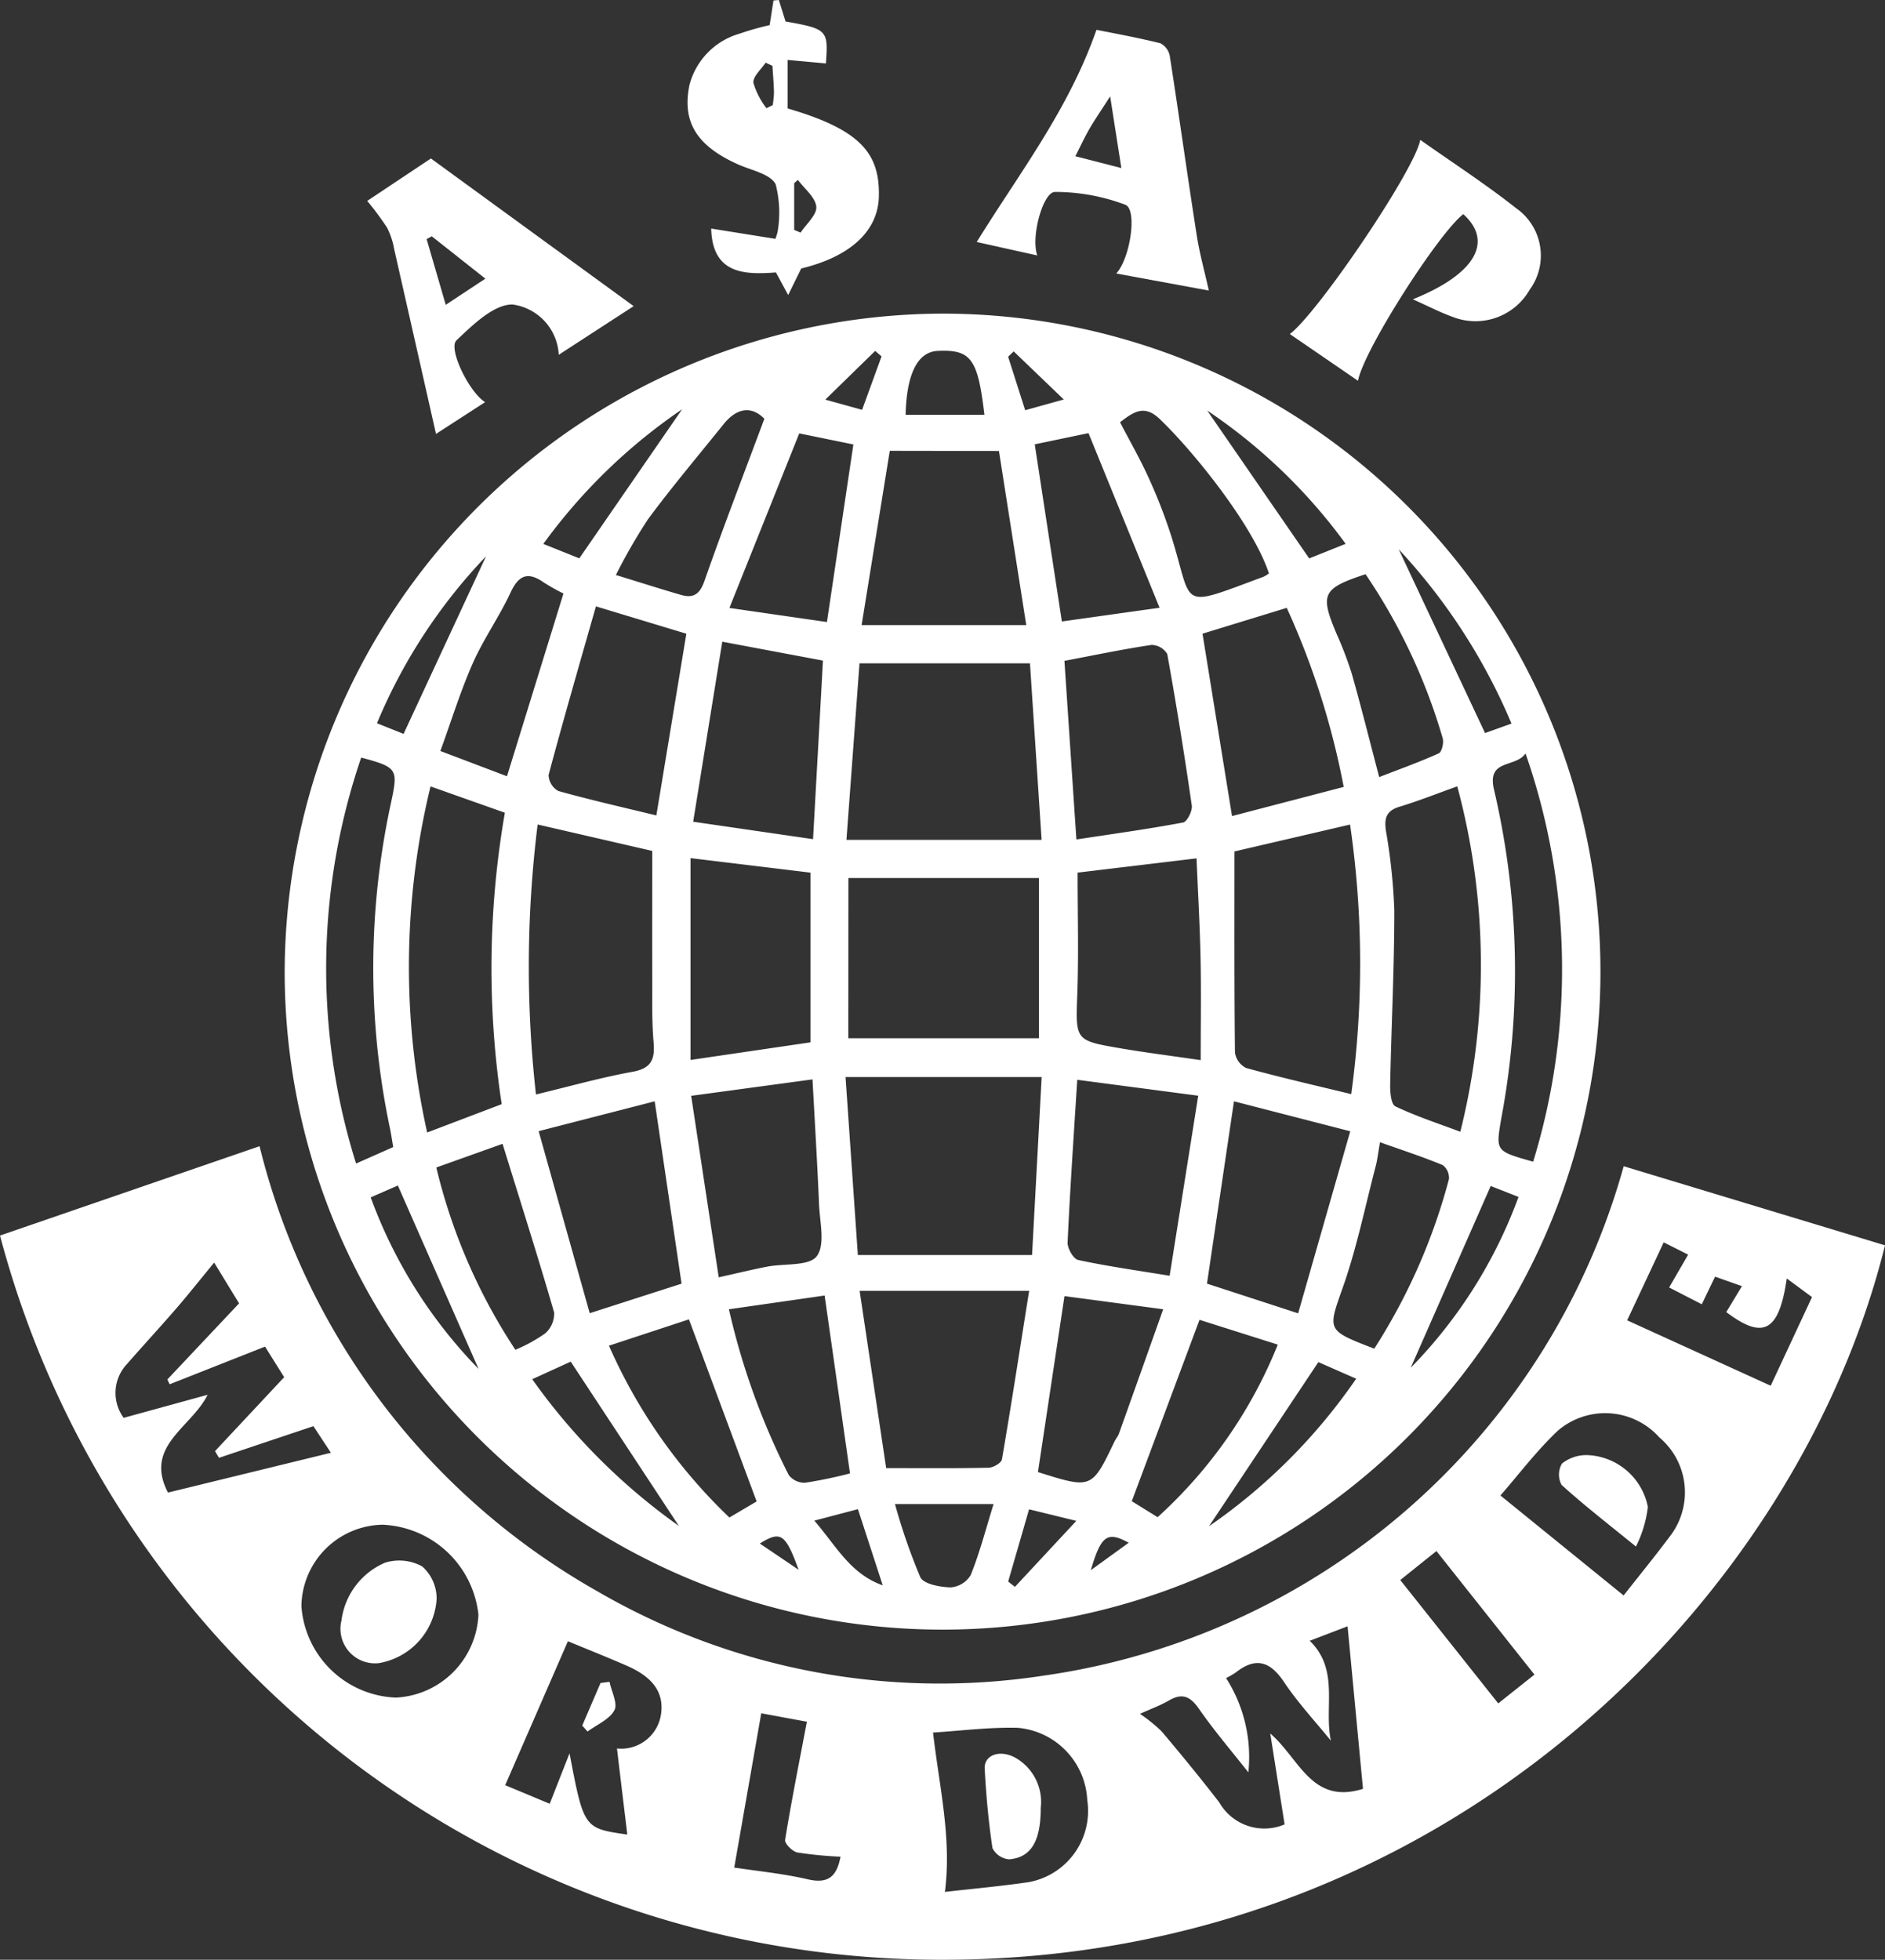 <svg id="asap" xmlns="http://www.w3.org/2000/svg" xmlns:xlink="http://www.w3.org/1999/xlink" width="84.141" height="87.461" viewBox="0 0 84.141 87.461">
  <rect x="0" y="0" width="84.141" height="87.461" fill="#333333" stroke="none"/>
  <defs>
    <clipPath id="clip-path">
      <rect id="Rectangle_634" data-name="Rectangle 634" width="84.141" height="87.461" fill="none"/>
    </clipPath>
  </defs>
  <g id="Group_5382" data-name="Group 5382" clip-path="url(#clip-path)">
    <path id="Path_38289" data-name="Path 38289" d="M91.105,68A29.366,29.366,0,1,1,61.731,97.385,29.453,29.453,0,0,1,91.105,68m-4.338,34.072.549,7.942h7.776c.142-2.634.283-5.235.429-7.942ZM95,83.607h-7.61l-.583,7.877h8.711c-.176-2.67-.344-5.216-.519-7.877m-8.109,16.731H95.4V93.187H86.894Zm-8.756-8.36L73.023,90.8a51.209,51.209,0,0,0-.075,12.048c1.53-.367,2.906-.758,4.308-1.011.848-.153,1.008-.558.942-1.324-.082-.951-.055-1.913-.059-2.87-.007-1.874,0-3.748,0-5.662m31.2,10.856a42.968,42.968,0,0,0-.052-12.035l-5.16,1.2c0,3.036-.012,6,.022,8.973a.915.915,0,0,0,.5.692c1.535.423,3.09.777,4.687,1.165M114.066,89.1c-.911.325-1.734.653-2.579.909-.585.178-.679.516-.6,1.066a26.088,26.088,0,0,1,.375,3.553c0,2.591-.133,5.182-.185,7.774-.007.336.038.884.231.976.928.443,1.914.764,2.9,1.134a30.629,30.629,0,0,0-.135-15.412M68.092,104.545l3.326-1.264a40.564,40.564,0,0,1,.142-13.007L68.242,89.1a34.05,34.05,0,0,0-.15,15.449M88.58,119.523c1.652,0,3.11.015,4.567-.017.209,0,.569-.211.6-.369.424-2.463.8-4.933,1.216-7.526H87.395l1.185,7.912m.161-45.4L87.484,81.9h7.349l-1.219-7.769Zm8.384,18.821c0,1.858.05,3.63-.013,5.4-.074,2.082-.118,2.093,1.9,2.439,1.123.193,2.255.335,3.608.533,0-1.634.024-3.1-.007-4.562s-.115-2.91-.179-4.443l-5.307.636M79.846,92.3v9.008l5.354-.786V92.948L79.846,92.3m21.387,18.639,1.276-8.035-5.4-.711c-.161,2.57-.324,4.914-.43,7.261-.012.263.26.735.472.781,1.292.278,2.6.461,4.086.705m-20.135.069c.849-.188,1.506-.349,2.169-.477.764-.148,1.868-.013,2.211-.466.389-.514.13-1.543.1-2.347-.075-1.794-.185-3.587-.29-5.544l-5.416.734,1.23,8.1M97.072,91.468c1.681-.256,3.229-.469,4.763-.758.178-.034.421-.515.387-.753q-.488-3.392-1.095-6.766a.837.837,0,0,0-.7-.406c-1.274.19-2.537.455-3.89.712.175,2.606.347,5.185.534,7.972M81.265,82.64l-1.3,8.036,5.351.778c.155-2.8.3-5.372.442-7.969l-4.5-.845M78.25,103.153l-5.182,1.333,2.279,8.124,4.1-1.318-1.2-8.138m28.722,9.463,2.326-8.126-5.19-1.337L102.9,111.29l4.071,1.326M75.624,81.066c-.732,2.572-1.45,5.043-2.114,7.529a.853.853,0,0,0,.437.71c1.435.4,2.891.73,4.375,1.09l1.339-8.11-4.036-1.22M102.7,82.284l1.318,8.139,4.985-1.3a34.926,34.926,0,0,0-2.542-7.992L102.7,82.284M66.577,105.2c-.064-.365-.1-.632-.159-.9a34.712,34.712,0,0,1,.055-14.448c.325-1.523.315-1.6-1.326-2.039a29.069,29.069,0,0,0-.229,18.117l1.659-.734m50.544-17.57c-.457.67-1.758.221-1.4,1.655a35.509,35.509,0,0,1,.317,14.628c-.243,1.459-.29,1.462,1.422,1.939a29.248,29.248,0,0,0-.342-18.223M95.355,119.7c2.4.757,2.4.757,3.416-1.361.059-.123.154-.231.2-.357.645-1.8,1.285-3.608,1.974-5.548l-4.406-.587L95.355,119.7m-8.39.055-1.132-7.934-4.272.614a31.8,31.8,0,0,0,2.672,7.4.887.887,0,0,0,.736.34,19.793,19.793,0,0,0,2-.416m.153-45.919L84.7,73.345l-3.117,7.79,4.353.629,1.181-7.931m13.67,7.3-3.175-7.8-2.4.5,1.21,7.906,4.366-.613m-.09,40.586a20.913,20.913,0,0,0,5.363-7.7l-3.494-1.106-3.023,8.094,1.153.714m-20.92-8.829-3.571,1.175a23.883,23.883,0,0,0,5.376,7.668l1.216-.717-3.021-8.125m-8.314-7.837L68.5,106.107a25.515,25.515,0,0,0,3.528,8.135,6.911,6.911,0,0,0,1.331-.73,1.179,1.179,0,0,0,.4-.933c-.714-2.472-1.5-4.924-2.3-7.523m38.909,9.136a26.548,26.548,0,0,0,3.332-7.564.709.709,0,0,0-.277-.628c-.888-.367-1.8-.665-2.8-1.019-.089.511-.121.813-.2,1.1-.464,1.775-.832,3.585-1.436,5.312-.7,1.994-.789,1.963,1.381,2.8m.217-25.509c.918-.356,1.805-.672,2.659-1.059.139-.063.237-.475.178-.674a25.833,25.833,0,0,0-3.444-7.322c-1.927.636-2.04.884-1.3,2.645a16.216,16.216,0,0,1,.689,1.808c.418,1.47.786,2.953,1.22,4.6M74.172,80.49A9.412,9.412,0,0,1,73.3,80c-.694-.487-1.113-.352-1.482.439-.5,1.077-1.2,2.064-1.684,3.149-.554,1.255-.96,2.576-1.453,3.932l2.973,1.127,2.521-8.155m31.49-.9c-.7-2.131-3.334-5.412-4.872-6.887-.705-.676-1.188-.3-1.774.143.445.855.906,1.656,1.284,2.494a23.554,23.554,0,0,1,1,2.576c1.011,3.2.253,3.256,4.116,1.827a1.454,1.454,0,0,0,.249-.153m-22.525-6.9c-.54-.552-1.2-.529-1.818.24-1.132,1.407-2.3,2.791-3.373,4.239a24.6,24.6,0,0,0-1.436,2.494c1.1.337,2,.626,2.906.888.544.157.835-.018,1.044-.615.84-2.4,1.757-4.776,2.677-7.246m10.23,48.435h-4.4a26.522,26.522,0,0,0,1.131,3.265c.151.311.885.442,1.358.455a1.144,1.144,0,0,0,.894-.555c.4-.994.668-2.038,1.019-3.165m9.614.992a25.623,25.623,0,0,0,6.571-6.585l-1.688-.741-4.883,7.327m-23.664-.019-4.826-7.329-1.718.784a27.557,27.557,0,0,0,6.544,6.546m-8.942-7.012-3.6-8.179-1.212.53a21.51,21.51,0,0,0,4.81,7.649m41.612-.043a21.359,21.359,0,0,0,4.813-7.626l-1.241-.488-3.571,8.114M79.47,72.27a25.058,25.058,0,0,0-6.194,6.008l1.607.643L79.47,72.27m29.617,6a24.611,24.611,0,0,0-6.176-5.945l4.552,6.6,1.624-.65M92.965,72.516c-.293-2.512-.6-2.921-2.086-2.852-.891.041-1.389,1.016-1.431,2.852ZM70.718,78.832a24.269,24.269,0,0,0-4.867,7.449l1.188.474,3.679-7.923M116.495,86.3a26.448,26.448,0,0,0-5.036-7.782l3.853,8.2,1.183-.422M85.371,121.865c1,1.156,1.6,2.37,3.056,2.891l-1.107-3.4-1.949.512m8.657,2.721.3.234,2.74-2.945-2.109-.516-.934,3.227M88.373,69.909l-.283-.245-2.227,2.174,1.643.455.867-2.383m8.135,1.922-2.235-2.146-.249.237.761,2.388,1.723-.479m1.207,52.247,1.692-1.225c-.956-.518-1.233-.335-1.692,1.225M82.942,122.89l1.73,1.171c-.589-1.618-.8-1.752-1.73-1.171" transform="translate(-49.024 -54.003)" fill="#fff"/>
    <path id="Path_38290" data-name="Path 38290" d="M0,252.494l11.586-3.988A31.46,31.46,0,0,0,26.62,268.344a30.454,30.454,0,0,0,19.964,3.79A31.479,31.479,0,0,0,72.477,249.4l11.665,3.53C80.2,268.792,64.48,284.754,42.227,284.813A43.453,43.453,0,0,1,0,252.494M9.267,259.6c-.729,1.474-2.853,2.28-1.769,4.364l7.273-1.776L13.99,261l-4.216,1.414-.176-.3,3.087-3.3-.855-1.364-4.258,1.682-.1-.217,3.2-3.395L9.56,253.7c-.578.7-1.1,1.359-1.642,1.991-.736.852-1.5,1.678-2.241,2.527a1.879,1.879,0,0,0-.157,2.411L9.267,259.6M59.4,275.03c-.7-.864-1.465-1.684-2.081-2.605s-1.253-1.14-2.147-.44a3.648,3.648,0,0,1-.444.258,6.536,6.536,0,0,1,.995,4.207c-.756-.959-1.528-1.86-2.2-2.828-.385-.551-.735-.731-1.338-.382-.394.228-.83.385-1.3.6a7.006,7.006,0,0,1,.967.782c.878,1.039,1.741,2.092,2.572,3.169a2.316,2.316,0,0,0,2.917.982l-.64-4.055c1.305,1.114,1.842,3.186,4.139,2.468l-.688-7.254-1.69.647c1.335,1.295.631,2.965.944,4.455m7.568-10.94,5.5,4.462c.706-.9,1.439-1.795,2.128-2.722a3.207,3.207,0,0,0-.534-4.333,3.245,3.245,0,0,0-4.529-.3c-.958.906-1.762,1.976-2.57,2.9M17.031,265.4a3.687,3.687,0,0,0-3.577,3.633,4.395,4.395,0,0,0,4.216,4.081,3.877,3.877,0,0,0,3.686-3.7,4.5,4.5,0,0,0-4.324-4.017m25.15,16.389c1.163-.133,2.448-.249,3.722-.433a3.23,3.23,0,0,0,2.628-3.664,3.4,3.4,0,0,0-3.1-3.226c-1.276-.033-2.558.135-3.784.211.279,2.422.838,4.712.53,7.112m-14.636-6.4a1.8,1.8,0,0,0,1.98-1.678c.087-1.062-.684-1.647-1.581-2.033-.925-.4-1.861-.774-2.591-1.076l-2.8,6.424,1.988.829.884-2.25c.64,3.347.64,3.347,2.579,3.624-.147-1.232-.3-2.47-.46-3.84m45.089-19.11,6.409,2.92,1.844-3.956-1.127-.831c-.345,2.376-1.046,2.75-2.7,1.5l.7-1.157-1.2-.424-.593,1.232-1.458-.75.85-1.465-1.092-.548-1.632,3.481M37.523,280.215a17.571,17.571,0,0,1-1.934-.189c-.22-.044-.57-.4-.544-.562.282-1.736.628-3.462.972-5.273l-2.037-.376L32.774,280.7c.964.148,2.151.262,3.3.527.958.221,1.29-.2,1.445-1.017m24.985-12.342,4.373,5.505,1.617-1.285-4.375-5.514-1.615,1.293" transform="translate(0 -197.352)" fill="#fff"/>
    <path id="Path_38291" data-name="Path 38291" d="M91.507,40.951l-3.342,2.17A2.385,2.385,0,0,0,86.1,40.876c-.841-.006-1.774.913-2.5,1.6-.384.363.557,2.308,1.278,2.758l-2.192,1.418q-.93-4.117-1.863-8.229a3.452,3.452,0,0,0-.318-.97,13.081,13.081,0,0,0-.89-1.2l2.843-1.893,9.052,6.591m-9.014-3.119-.229.127.854,2.932,1.768-1.168-2.393-1.891" transform="translate(-63.224 -27.287)" fill="#fff"/>
    <path id="Path_38292" data-name="Path 38292" d="M214.484,16.522l-2.7-.6c1.894-3.066,4.1-5.9,5.345-9.469.755.152,1.813.341,2.854.6a.807.807,0,0,1,.42.574c.414,2.66.785,5.327,1.2,7.987.128.821.353,1.626.542,2.475l-4.132-.761c.632-.691.943-2.855.408-3.067a8.883,8.883,0,0,0-3.143-.573c-.537,0-1.091,2.018-.788,2.84m3.75-3.905-.5-3.2c-.393.614-.661,1-.9,1.408s-.42.808-.654,1.264l2.049.526" transform="translate(-168.186 -5.122)" fill="#fff"/>
    <path id="Path_38293" data-name="Path 38293" d="M152.716,1.121l.171-1.1L153.126,0l.3.959c1.866.332,1.914.382,1.8,1.872l-1.709-.156V4.84c3.291.956,4.116,2.031,4.074,3.925-.035,1.582-1.323,2.7-3.467,3.218l-.581,1.185-.546-1.009c-1.366.1-2.838.1-2.89-1.958l2.866.459a2.586,2.586,0,0,0,.1-.325,5.054,5.054,0,0,0-.09-2.113c-.243-.462-1.086-.621-1.677-.885-1.839-.823-2.511-1.888-2.17-3.543A3.231,3.231,0,0,1,151.383,1.5a12.309,12.309,0,0,1,1.333-.379m1.261,6.907-.166.148V10.26l.287.122c.253-.387.735-.8.7-1.156-.04-.421-.528-.8-.822-1.2m-1.138-5.089-.3-.141c-.2.3-.573.617-.547.9a3.41,3.41,0,0,0,.583,1.133l.279-.138a4.525,4.525,0,0,0,.056-.577c-.01-.391-.044-.782-.069-1.173" transform="translate(-118.361)" fill="#fff"/>
    <path id="Path_38294" data-name="Path 38294" d="M282.742,41.085,279.7,39c1.251-.936,5.6-7.352,5.821-8.667,1.469,1.038,2.921,1.977,4.272,3.045a2.578,2.578,0,0,1,.616,3.64,2.786,2.786,0,0,1-3.436,1.218c-.559-.2-1.089-.477-1.781-.786,2.81-1.131,3.6-2.581,2.252-3.8-1.077.816-4.426,6.023-4.7,7.431" transform="translate(-222.126 -24.092)" fill="#fff"/>
    <path id="Path_38295" data-name="Path 38295" d="M341.492,319.55c-1.253-1.021-2.322-1.846-3.318-2.751a.966.966,0,0,1,.019-.955,1.757,1.757,0,0,1,1.107-.376,2.866,2.866,0,0,1,2.725,2.313,5.343,5.343,0,0,1-.533,1.77" transform="translate(-268.469 -250.529)" fill="#fff"/>
    <path id="Path_38296" data-name="Path 38296" d="M75.525,342.929a1.543,1.543,0,0,1-1.671-1.907,3.252,3.252,0,0,1,1.943-2.575,2.135,2.135,0,0,1,1.659.165,1.919,1.919,0,0,1,.645,1.449,3.1,3.1,0,0,1-2.576,2.867" transform="translate(-58.611 -268.705)" fill="#fff"/>
    <path id="Path_38297" data-name="Path 38297" d="M216.025,382.653c0,1.49-.44,2.208-1.413,2.285a.922.922,0,0,1-.741-.5c-.176-1.171-.283-2.356-.347-3.54-.035-.653.749-.888,1.449-.446a2.265,2.265,0,0,1,1.051,2.2" transform="translate(-169.57 -301.958)" fill="#fff"/>
    <path id="Path_38298" data-name="Path 38298" d="M127.476,364.623c.09.433.381.974.22,1.272-.221.412-.784.64-1.2.947l-.235-.264.816-1.9.4-.053" transform="translate(-100.271 -289.567)" fill="#fff"/>
  </g>
</svg>
